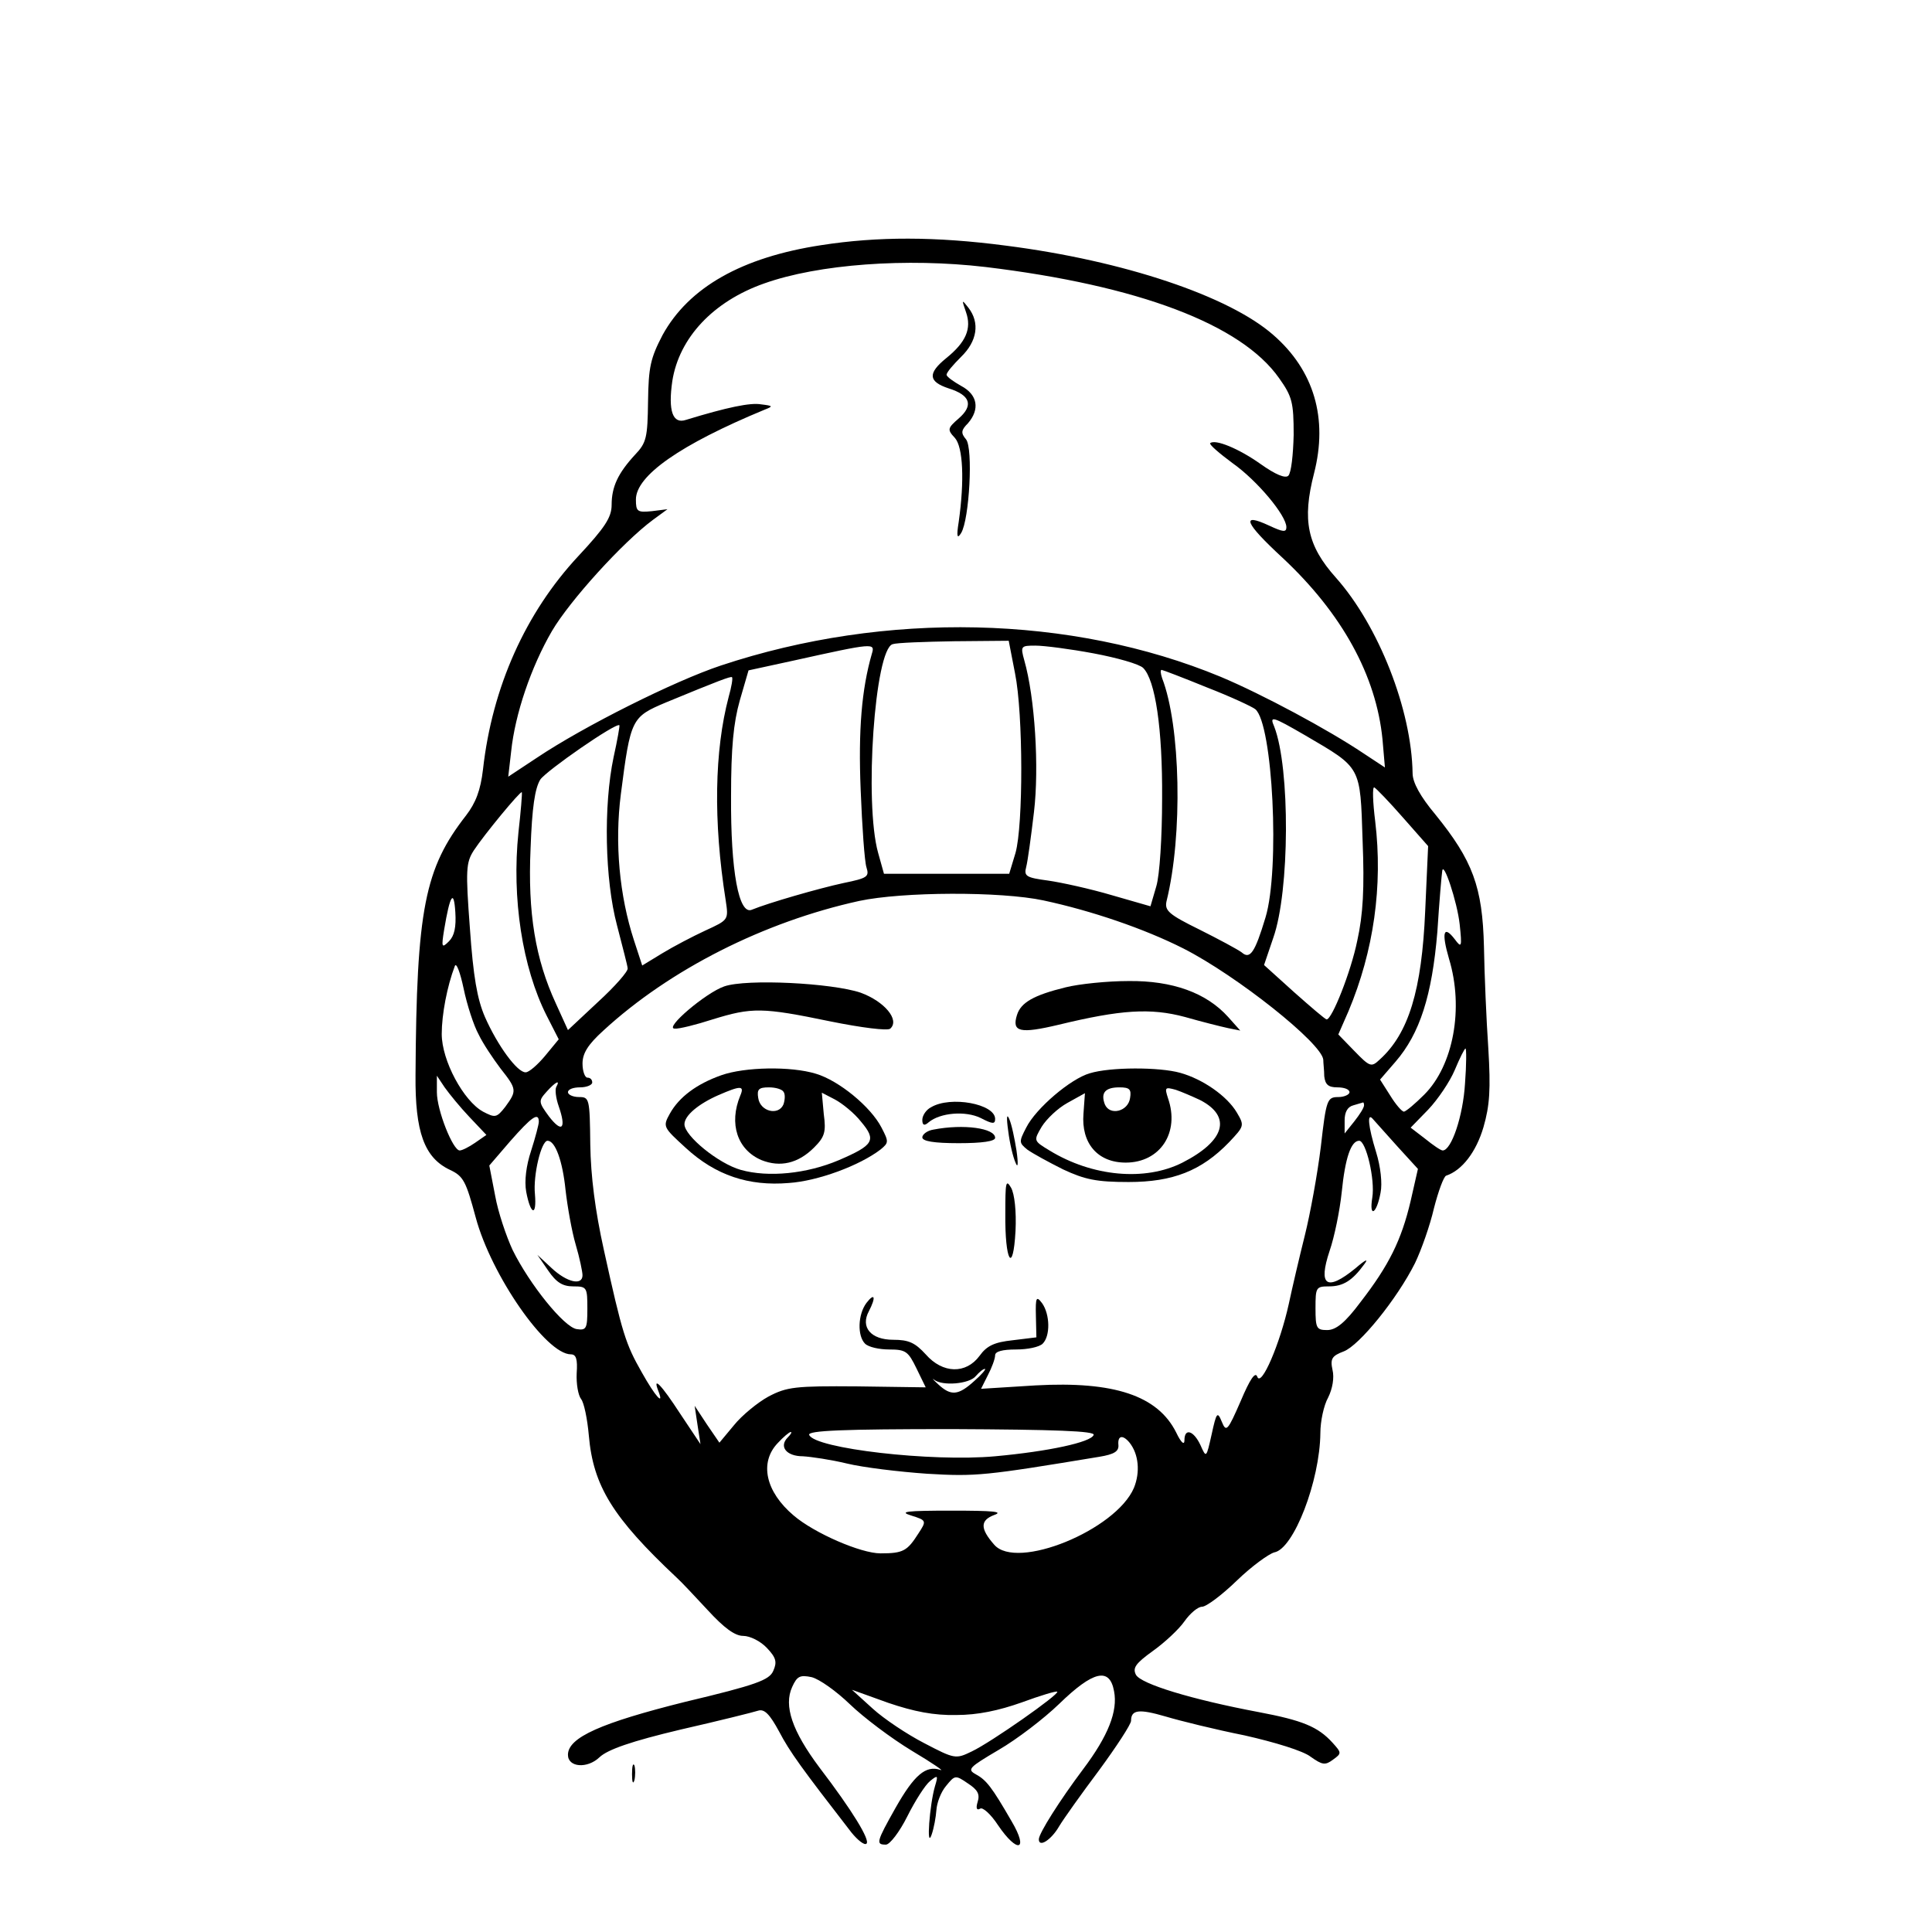 <?xml version="1.0" standalone="no"?>
<!DOCTYPE svg PUBLIC "-//W3C//DTD SVG 20010904//EN"
 "http://www.w3.org/TR/2001/REC-SVG-20010904/DTD/svg10.dtd">
<svg version="1.0" xmlns="http://www.w3.org/2000/svg"
 width="398pt" height="398pt" viewBox="0 0 398 398"
 preserveAspectRatio="xMidYMid meet">
<g transform="translate(0,398) scale(0.1,-0.1)"
fill="#000000" stroke="none">
<path d="M1692 3475 c-164 -25 -273 -87 -327 -185 -25 -48 -29 -66 -30 -137
-1 -74 -3 -85 -27 -110 -35 -38 -48 -66 -48 -103 0 -26 -14 -47 -69 -106 -108
-116 -177 -269 -196 -439 -5 -43 -15 -69 -35 -95 -85 -109 -102 -192 -104
-535 -1 -117 18 -170 71 -195 28 -13 33 -24 53 -98 32 -119 145 -282 196 -282
11 0 14 -10 12 -39 -1 -22 3 -45 9 -53 6 -7 13 -41 16 -75 9 -104 49 -169 181
-293 9 -8 38 -39 64 -67 34 -37 56 -53 73 -53 14 0 36 -11 49 -25 19 -20 21
-29 13 -47 -8 -19 -35 -29 -182 -64 -172 -43 -241 -73 -241 -109 0 -26 40 -29
65 -5 17 16 66 33 167 57 79 18 151 36 160 39 13 4 24 -8 43 -43 22 -42 46
-75 149 -208 13 -16 27 -27 31 -23 8 7 -29 68 -97 157 -56 75 -74 127 -56 166
10 22 16 25 40 20 16 -4 51 -29 79 -56 28 -27 85 -70 128 -96 42 -25 68 -43
58 -39 -30 10 -54 -11 -92 -78 -40 -71 -41 -76 -20 -76 8 0 28 26 44 58 16 32
37 65 47 73 16 13 17 12 10 -11 -11 -38 -18 -131 -7 -100 5 14 9 37 10 51 1
15 9 37 20 50 18 22 19 23 45 5 20 -13 25 -22 20 -38 -4 -13 -2 -18 5 -14 5 4
22 -11 37 -34 40 -59 64 -53 28 8 -41 71 -52 85 -74 97 -18 10 -14 14 47 50
38 22 94 65 125 95 70 68 104 76 113 26 8 -41 -12 -92 -64 -161 -48 -64 -91
-132 -91 -144 0 -18 26 -1 42 27 9 15 46 67 82 115 36 49 66 95 66 102 0 23
16 25 71 9 30 -9 103 -27 163 -39 62 -14 121 -32 136 -44 24 -17 30 -18 46 -6
18 13 18 14 -1 35 -30 33 -62 46 -152 63 -138 26 -243 58 -253 77 -7 14 -1 23
35 49 24 17 54 45 65 61 12 17 28 30 36 30 9 0 41 24 72 54 31 30 66 55 77 58
40 7 94 147 95 246 0 24 7 57 16 73 9 18 13 41 9 57 -5 23 -1 29 23 38 32 12
110 108 147 182 13 27 31 78 39 113 9 35 20 65 25 67 33 11 62 49 77 100 13
45 15 78 10 162 -4 58 -8 152 -9 210 -3 123 -23 177 -100 272 -31 37 -47 66
-47 85 -2 131 -70 304 -158 403 -59 66 -70 118 -45 215 29 113 0 212 -84 285
-91 80 -308 153 -551 184 -145 19 -264 19 -380 1z m338 -45 c315 -38 527 -118
605 -229 27 -38 30 -50 30 -117 -1 -41 -5 -78 -11 -84 -6 -6 -26 2 -57 24 -45
32 -94 52 -104 43 -2 -3 19 -21 46 -41 51 -36 111 -108 111 -132 0 -11 -7 -10
-35 3 -60 28 -51 6 27 -66 123 -115 193 -243 206 -374 l5 -58 -44 29 c-73 49
-209 122 -295 158 -307 127 -689 136 -1029 23 -96 -32 -282 -125 -379 -190
l-59 -39 6 52 c8 77 41 174 84 248 37 63 146 183 208 229 l30 22 -32 -4 c-30
-3 -33 -1 -33 24 0 49 91 113 265 185 18 7 18 8 -7 11 -22 4 -70 -6 -155 -32
-27 -9 -37 18 -28 80 14 89 84 164 189 201 112 40 294 53 456 34z m61 -837
c17 -84 17 -313 1 -370 l-13 -43 -129 0 -129 0 -12 43 c-29 103 -7 420 30 430
9 3 66 5 127 6 l112 1 13 -67z m-295 40 c-21 -73 -28 -157 -23 -280 3 -76 8
-148 12 -160 6 -19 2 -22 -47 -32 -51 -11 -155 -41 -189 -55 -27 -12 -44 79
-43 234 0 100 5 151 18 197 l18 62 92 20 c167 37 169 37 162 14z m457 1 c48
-9 94 -22 102 -30 25 -25 40 -125 39 -269 0 -79 -5 -158 -12 -181 l-12 -41
-80 23 c-44 13 -103 26 -131 30 -45 6 -50 9 -45 28 3 11 10 62 16 113 11 92 2
236 -20 313 -8 29 -7 30 23 30 18 0 72 -7 120 -16z m233 -70 c49 -19 94 -40
100 -45 36 -30 51 -330 21 -429 -22 -73 -32 -87 -49 -72 -8 6 -47 27 -87 47
-63 31 -72 39 -68 58 34 137 29 362 -9 460 -3 9 -4 17 -1 17 2 0 44 -16 93
-36z m-985 -20 c-29 -110 -32 -255 -6 -419 6 -40 6 -40 -42 -62 -26 -12 -66
-33 -89 -47 l-41 -25 -17 52 c-30 92 -40 200 -27 301 20 156 22 159 93 189
109 45 133 54 136 52 2 -2 -1 -20 -7 -41z m1188 -79 c116 -68 113 -62 118
-216 4 -99 1 -153 -11 -207 -13 -64 -52 -162 -63 -162 -3 0 -32 25 -67 56
l-62 56 19 56 c34 96 35 350 2 435 -10 23 -5 22 64 -18z m-1425 -45 c-21 -100
-18 -252 7 -346 11 -43 22 -84 22 -89 1 -6 -26 -37 -61 -69 l-62 -58 -25 55
c-42 91 -58 186 -52 319 3 85 9 124 20 142 12 18 156 118 163 112 1 -1 -4 -30
-12 -66z m1626 -124 l52 -59 -6 -133 c-7 -164 -34 -253 -94 -307 -17 -16 -20
-15 -52 18 l-33 34 21 48 c52 124 71 258 55 391 -5 40 -6 71 -2 70 4 -2 31
-30 59 -62z m-1822 -31 c-14 -135 8 -278 58 -377 l25 -49 -28 -34 c-15 -18
-33 -34 -40 -34 -17 -1 -58 55 -84 114 -16 37 -24 83 -31 183 -9 120 -8 135 8
160 21 32 96 123 99 120 1 -2 -2 -39 -7 -83z m1939 -189 c5 -47 4 -50 -10 -31
-23 30 -28 15 -12 -40 31 -102 9 -220 -51 -280 -19 -19 -38 -35 -42 -35 -4 0
-17 15 -28 33 l-21 33 32 37 c50 58 75 136 86 267 4 63 9 120 10 125 2 24 31
-63 36 -109z m-2082 -35 c-15 -15 -16 -13 -10 24 12 72 20 84 23 36 2 -31 -2
-49 -13 -60z m1225 84 c98 -21 207 -58 288 -99 110 -56 285 -195 288 -229 0
-7 2 -22 2 -34 2 -17 8 -23 27 -23 14 0 25 -4 25 -10 0 -5 -11 -10 -23 -10
-23 0 -25 -5 -36 -102 -7 -57 -22 -139 -33 -183 -11 -44 -26 -108 -33 -141
-18 -82 -57 -173 -65 -150 -4 11 -15 -5 -34 -50 -27 -62 -30 -65 -39 -43 -9
22 -11 20 -21 -26 -11 -49 -11 -49 -23 -22 -14 30 -33 36 -33 10 0 -11 -7 -5
-17 16 -38 76 -128 106 -290 97 l-112 -7 14 28 c8 15 15 34 15 41 0 8 15 12
43 12 24 0 48 5 55 12 16 16 15 60 -1 83 -12 16 -14 13 -13 -26 l1 -44 -49 -6
c-37 -4 -53 -11 -68 -32 -28 -38 -76 -37 -111 3 -22 24 -35 30 -67 30 -46 0
-68 26 -50 59 15 29 12 39 -5 17 -18 -24 -19 -68 -3 -84 7 -7 29 -12 50 -12
34 0 39 -4 56 -39 l19 -39 -141 2 c-128 1 -145 -1 -183 -21 -22 -12 -55 -39
-71 -59 l-30 -36 -26 38 -25 38 6 -40 6 -39 -42 63 c-39 60 -57 78 -45 47 13
-33 -6 -12 -34 38 -33 58 -40 79 -78 252 -18 81 -27 152 -28 217 -1 95 -2 98
-23 98 -13 0 -23 5 -23 10 0 6 11 10 25 10 14 0 25 5 25 10 0 6 -4 10 -10 10
-5 0 -10 13 -10 29 0 21 11 39 43 68 137 126 331 224 527 267 89 19 291 20
380 1z m-1164 -276 c9 -19 30 -50 45 -70 34 -43 34 -46 10 -79 -18 -23 -21
-23 -46 -10 -40 22 -85 105 -85 160 0 40 11 98 27 140 3 8 11 -13 18 -46 7
-34 21 -77 31 -95z m2032 -101 c-4 -67 -28 -138 -46 -138 -4 0 -20 11 -36 24
l-30 23 36 37 c20 21 45 58 55 82 10 24 20 44 22 44 2 0 2 -33 -1 -72z m-2051
-69 l35 -37 -23 -16 c-13 -9 -27 -16 -32 -16 -14 0 -47 83 -47 120 l0 34 16
-24 c10 -14 32 -41 51 -61z m179 62 c-3 -5 -1 -23 5 -40 16 -46 7 -56 -20 -21
-22 30 -22 32 -5 51 18 20 29 26 20 10z m1664 -38 c0 -5 -9 -19 -20 -33 l-20
-25 0 27 c0 17 6 28 18 31 9 3 18 5 20 6 1 0 2 -2 2 -6z m-1700 -34 c0 -5 -7
-32 -16 -60 -10 -30 -14 -62 -10 -84 9 -48 22 -52 18 -5 -4 39 13 110 26 110
16 0 31 -42 37 -101 4 -35 13 -86 21 -113 8 -27 14 -56 14 -63 0 -22 -32 -15
-64 15 l-29 27 22 -32 c17 -25 30 -33 52 -33 28 0 29 -2 29 -46 0 -41 -2 -45
-22 -42 -26 4 -97 92 -132 163 -13 28 -30 78 -36 112 l-12 62 43 50 c44 50 59
61 59 40z m1769 -51 l42 -46 -15 -66 c-19 -81 -45 -133 -103 -208 -32 -43 -51
-58 -69 -58 -22 0 -24 4 -24 45 0 43 1 45 28 45 29 0 48 12 72 45 10 13 4 11
-18 -8 -59 -48 -77 -36 -53 36 10 29 21 83 25 121 7 70 19 106 36 106 14 0 33
-80 27 -117 -7 -43 9 -34 17 10 4 19 0 54 -9 83 -17 55 -19 83 -7 69 5 -6 28
-31 51 -57z m-872 -483 c-33 -30 -48 -31 -74 -7 -10 9 -14 14 -9 10 17 -14 73
-9 86 7 7 8 15 15 19 15 3 0 -7 -12 -22 -25z m246 -111 c-5 -15 -93 -34 -203
-44 -131 -12 -372 16 -383 44 -4 9 71 12 293 12 215 -1 296 -4 293 -12z m-630
-5 c-19 -19 -3 -39 31 -39 17 -1 58 -7 91 -15 33 -8 107 -17 165 -21 101 -6
119 -4 355 35 30 5 40 11 39 24 -2 20 9 22 23 5 19 -24 22 -61 9 -93 -37 -87
-242 -171 -288 -117 -29 33 -29 50 0 61 20 7 -1 9 -88 9 -93 0 -109 -2 -83
-10 32 -10 32 -11 15 -37 -23 -36 -31 -41 -78 -41 -41 0 -137 42 -179 78 -58
49 -71 109 -33 149 12 13 24 23 27 23 3 0 0 -5 -6 -11z m347 -572 c44 0 87 9
135 26 38 14 71 24 73 22 5 -5 -136 -104 -176 -123 -33 -16 -35 -16 -98 17
-35 18 -83 50 -106 71 l-43 39 75 -27 c53 -18 94 -26 140 -25z"/>
<path d="M1990 3337 c12 -34 0 -62 -41 -95 -38 -31 -37 -48 5 -62 45 -14 52
-35 21 -62 -23 -20 -24 -23 -8 -40 17 -19 20 -88 8 -173 -5 -31 -3 -36 5 -23
17 28 25 175 10 193 -11 13 -10 19 4 33 25 29 20 59 -14 77 -16 9 -30 19 -30
23 0 5 14 21 30 37 33 32 39 70 15 101 -14 18 -14 17 -5 -9z"/>
<path d="M1492 1948 c-38 -13 -125 -87 -102 -87 8 -1 44 8 78 19 81 25 102 25
242 -4 64 -13 119 -20 124 -15 20 18 -12 56 -61 74 -59 20 -235 29 -281 13z"/>
<path d="M2195 1946 c-65 -16 -92 -31 -100 -57 -11 -35 6 -39 86 -20 128 31
189 35 260 16 35 -10 75 -20 89 -23 l25 -5 -25 28 c-45 50 -115 75 -205 74
-44 0 -102 -6 -130 -13z"/>
<path d="M1486 1765 c-51 -18 -87 -45 -106 -79 -15 -27 -14 -28 33 -71 61 -56
129 -79 212 -72 60 4 146 36 189 69 17 14 17 16 2 45 -22 43 -88 97 -135 111
-52 16 -147 14 -195 -3z m39 -42 c-24 -58 -6 -112 44 -133 38 -15 75 -7 108
26 22 22 25 32 20 69 l-4 44 27 -14 c15 -8 40 -28 54 -46 32 -38 26 -48 -46
-79 -66 -28 -145 -36 -202 -20 -46 13 -116 70 -116 94 0 18 29 42 70 60 46 20
54 20 45 -1z m89 8 c4 -5 3 -17 0 -26 -10 -24 -48 -15 -52 13 -3 18 1 22 22
22 14 0 27 -4 30 -9z"/>
<path d="M2245 1769 c-39 -11 -111 -72 -131 -112 -15 -29 -15 -31 2 -45 11 -8
44 -26 74 -41 45 -21 69 -26 135 -26 91 0 150 23 207 82 31 33 32 34 16 61
-20 34 -70 69 -117 82 -43 12 -144 12 -186 -1z m83 -51 c-4 -28 -42 -37 -52
-13 -9 24 1 35 30 35 21 0 25 -4 22 -22z m144 -4 c66 -34 52 -84 -36 -129 -77
-39 -186 -29 -274 25 -33 20 -33 20 -16 49 10 16 33 38 53 49 l36 20 -3 -42
c-5 -61 29 -101 87 -101 71 0 112 62 87 133 -7 22 -6 23 16 17 12 -4 35 -14
50 -21z"/>
<path d="M1918 1699 c-10 -5 -18 -17 -18 -26 0 -11 4 -13 13 -5 24 20 76 24
107 9 25 -13 30 -13 30 -2 0 31 -92 48 -132 24z"/>
<path d="M2077 1650 c3 -25 10 -54 15 -65 5 -13 6 -3 2 25 -4 25 -10 54 -15
65 -5 12 -6 3 -2 -25z"/>
<path d="M1923 1653 c-13 -2 -23 -10 -23 -16 0 -8 24 -12 75 -12 49 0 75 4 75
11 0 20 -65 29 -127 17z"/>
<path d="M2071 1480 c-1 -99 16 -127 21 -36 2 41 -2 76 -9 89 -11 19 -12 11
-12 -53z"/>
<path d="M1302 325 c0 -16 2 -22 5 -12 2 9 2 23 0 30 -3 6 -5 -1 -5 -18z"/>
</g>
</svg>
